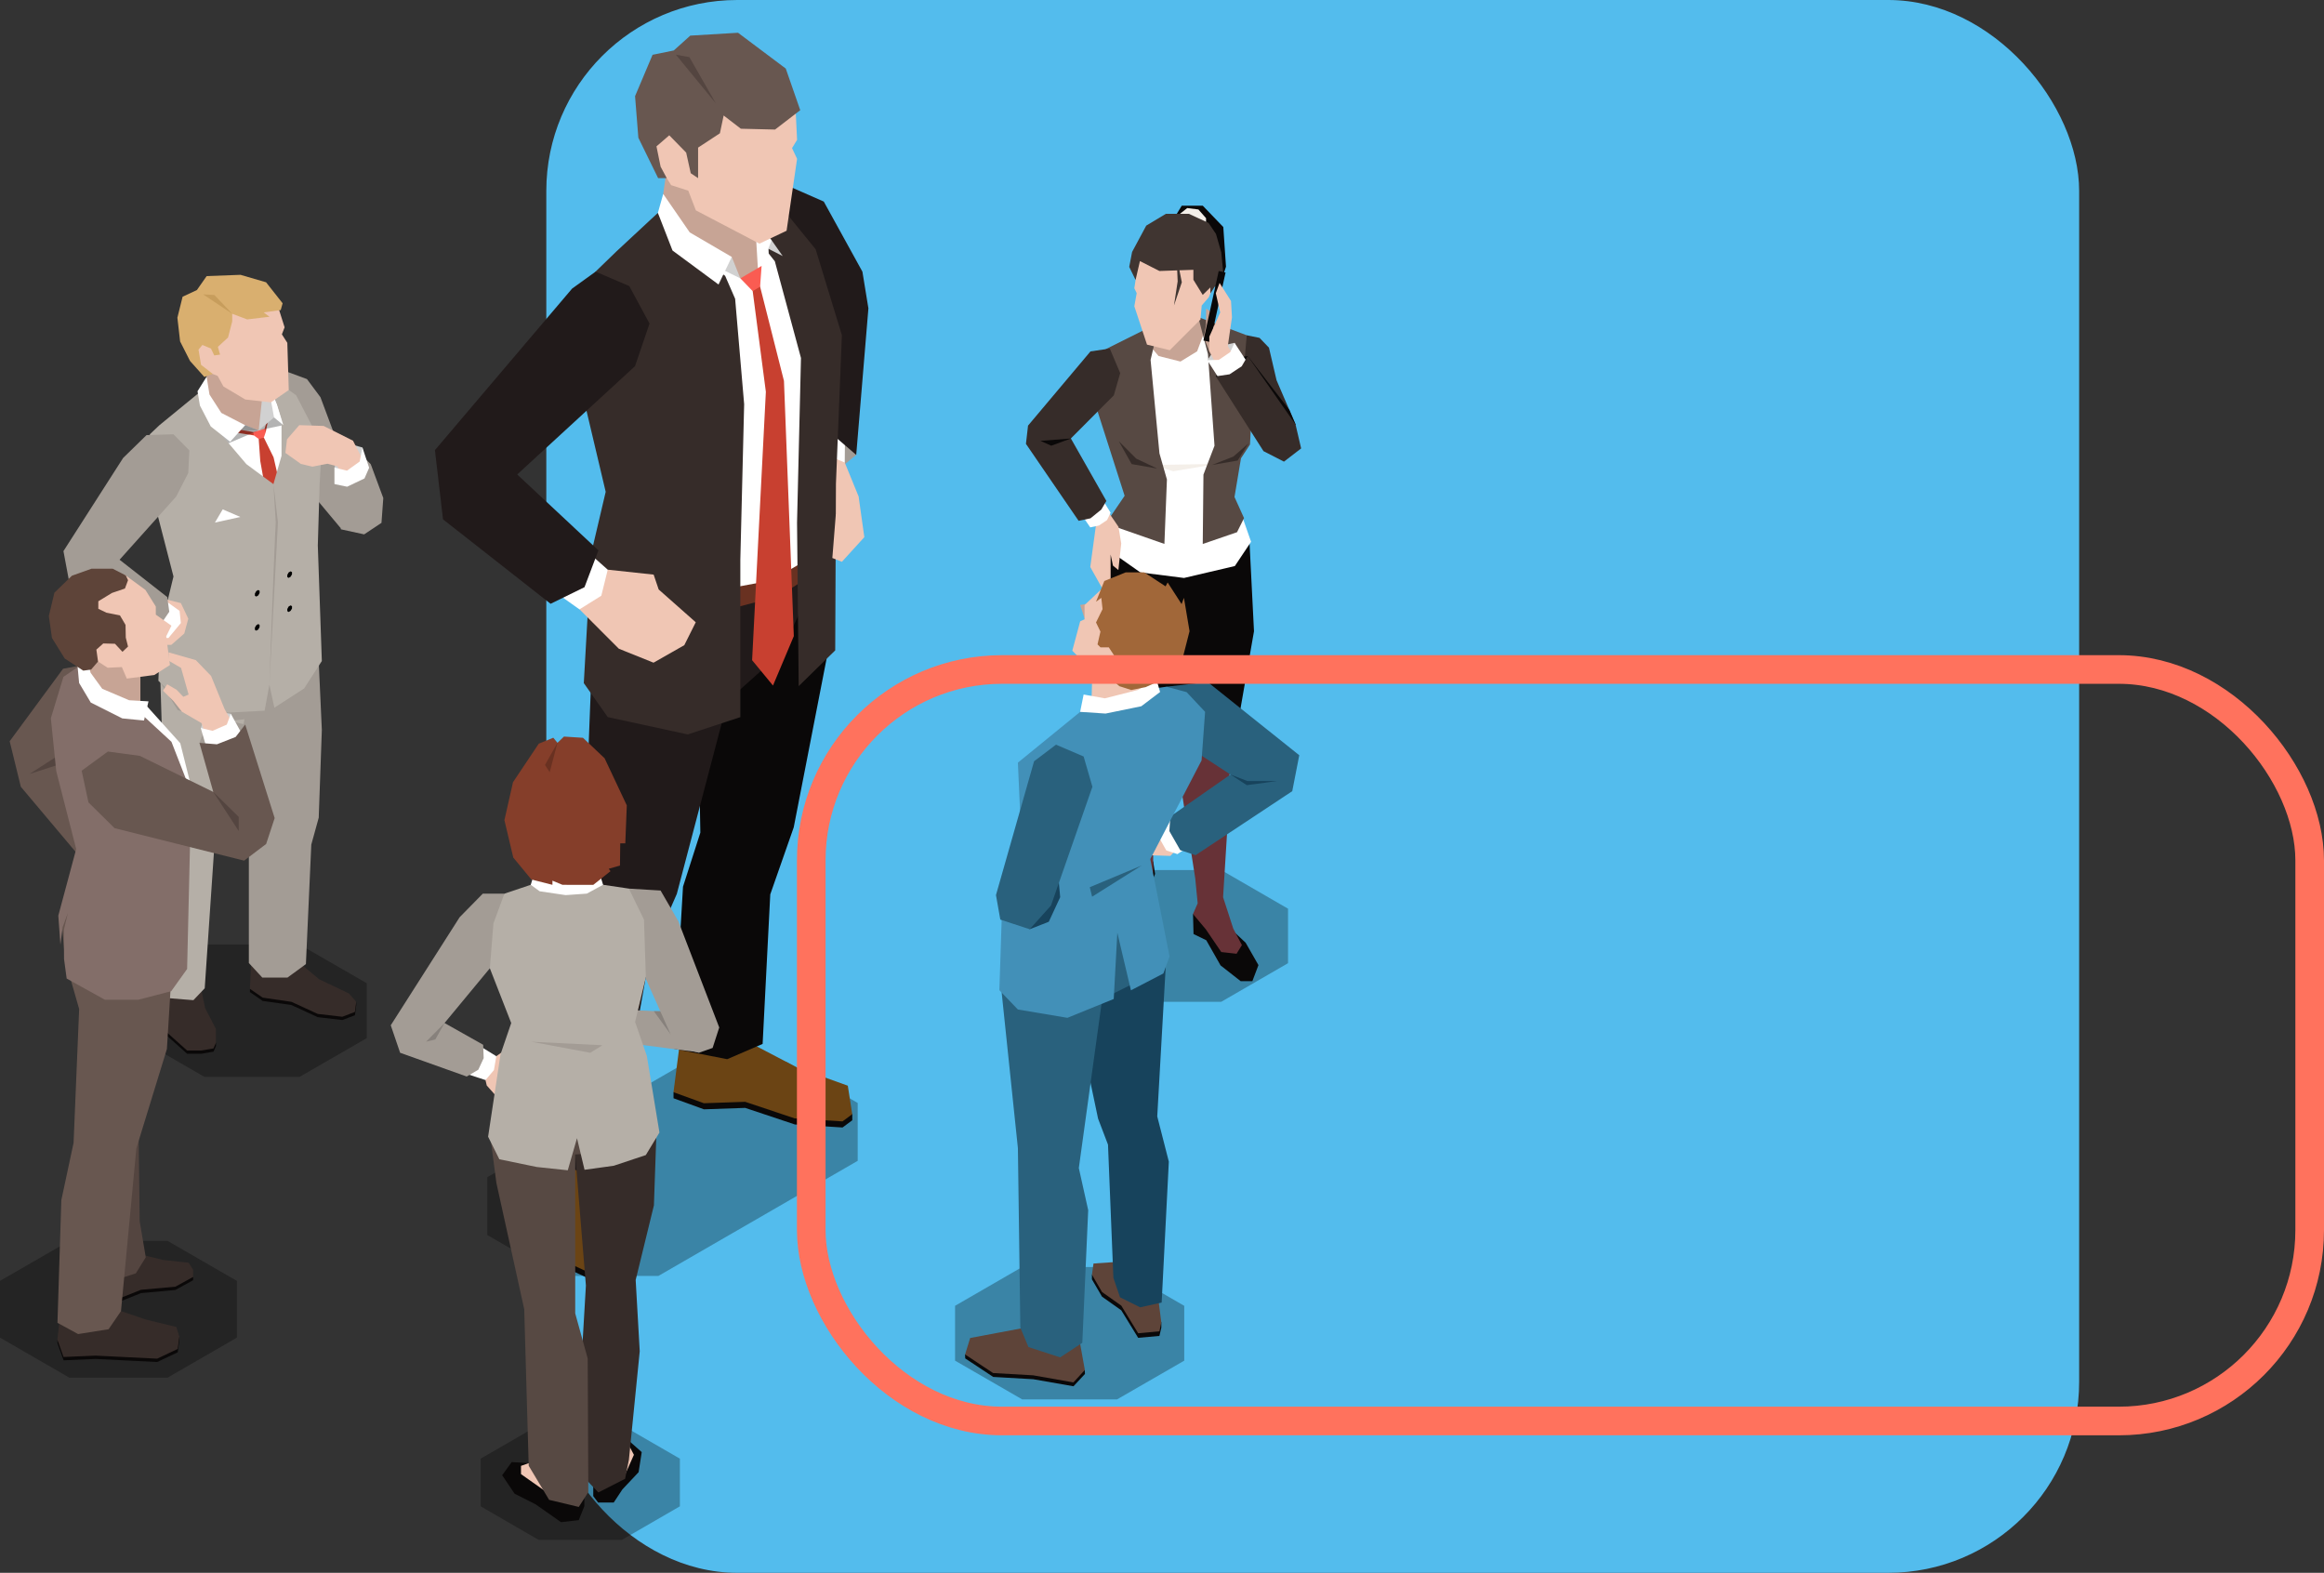 <svg xmlns="http://www.w3.org/2000/svg" xmlns:xlink="http://www.w3.org/1999/xlink" width="243.5" height="164.781" viewBox="0 0 243.5 164.781">
  <rect x="0" y="0" width="243.5" height="164.781" fill="#333333" stroke="none"/>
  <defs>
    <clipPath id="clip-path">
      <rect id="Rectángulo_401507" data-name="Rectángulo 401507" width="136.329" height="157.917" fill="none"/>
    </clipPath>
    <clipPath id="clip-path-3">
      <rect id="Rectángulo_401494" data-name="Rectángulo 401494" width="23.907" height="13.805" fill="none"/>
    </clipPath>
    <clipPath id="clip-path-5">
      <rect id="Rectángulo_401496" data-name="Rectángulo 401496" width="38.807" height="22.408" fill="none"/>
    </clipPath>
    <clipPath id="clip-path-7">
      <rect id="Rectángulo_401498" data-name="Rectángulo 401498" width="24.038" height="13.874" fill="none"/>
    </clipPath>
    <clipPath id="clip-path-9">
      <rect id="Rectángulo_401500" data-name="Rectángulo 401500" width="4.587" height="1.931" fill="none"/>
    </clipPath>
    <clipPath id="clip-path-10">
      <rect id="Rectángulo_401501" data-name="Rectángulo 401501" width="2.582" height="2.93" fill="none"/>
    </clipPath>
    <clipPath id="clip-path-12">
      <rect id="Rectángulo_401503" data-name="Rectángulo 401503" width="24.822" height="14.328" fill="none"/>
    </clipPath>
    <clipPath id="clip-path-13">
      <rect id="Rectángulo_401504" data-name="Rectángulo 401504" width="20.871" height="12.06" fill="none"/>
    </clipPath>
    <clipPath id="clip-path-14">
      <rect id="Rectángulo_401505" data-name="Rectángulo 401505" width="24.013" height="13.87" fill="none"/>
    </clipPath>
  </defs>
  <g id="Grupo_1100074" data-name="Grupo 1100074" transform="translate(-1020 -8487.607)">
    <g id="Grupo_1099745" data-name="Grupo 1099745" transform="translate(0 1902)">
      <rect id="Rectángulo_401023" data-name="Rectángulo 401023" width="160.605" height="164.781" rx="20" transform="translate(1077.24 6585.607)" fill="#53bced"/>
      <g id="Grupo_1099688" data-name="Grupo 1099688" transform="translate(1020 6589.039)">
        <g id="Grupo_1099687" data-name="Grupo 1099687" clip-path="url(#clip-path)">
          <g id="Grupo_1099657" data-name="Grupo 1099657" transform="translate(0 -0.001)">
            <g id="Grupo_1099656" data-name="Grupo 1099656" clip-path="url(#clip-path)">
              <g id="Grupo_1099655" data-name="Grupo 1099655" transform="translate(111.049 87.725)" opacity="0.3">
                <g id="Grupo_1099654" data-name="Grupo 1099654">
                  <g id="Grupo_1099653" data-name="Grupo 1099653" clip-path="url(#clip-path-3)">
                    <path id="Trazado_875907" data-name="Trazado 875907" d="M65.988,37.291l-7-4.048h-9.9l-7.006,4.048V43l7.006,4.045h9.9l7-4.045Z" transform="translate(-42.081 -33.244)"/>
                  </g>
                </g>
              </g>
            </g>
          </g>
          <path id="Trazado_875908" data-name="Trazado 875908" d="M47.368,34.987l.055,2.1,1.333.649,1.5,2.639,2.111,1.652h1.219l.639-1.684L52.886,38l-1.029-.961L49.7,35.362Z" transform="translate(77.63 57.338)" fill="#0a0808"/>
          <path id="Trazado_875909" data-name="Trazado 875909" d="M47.917,29.714v1.027l-1.011,3.254,1.454,9.342.256,2.615-.491,1.119,1.346,1.607,1.618,2.38,1.6.179.562-.908-.91-1.739-1.063-3.277.57-9.188-.069-2.866.647-2.837-.19-.979-2.372-1.829Z" transform="translate(76.872 45.255)" fill="#673237"/>
          <path id="Trazado_875910" data-name="Trazado 875910" d="M44.485,37.683l-.391,1.834.924,1.425,1.765.227,1.3-2.14v-3.1l.676-1.71-.2-1.33-2.272,1.794Z" transform="translate(72.264 53.904)" fill="#0a0808"/>
          <path id="Trazado_875911" data-name="Trazado 875911" d="M45.284,27.991l-.525,3.644,1.09,7.874L45.3,43.941l-1.061,3.607,1.346,1.343,1.61-.734.343-3,.781-1.261v-3.95l1.348-7.164L49.3,29.965,47.54,26.872Z" transform="translate(72.506 44.04)" fill="#673237"/>
          <path id="Trazado_875912" data-name="Trazado 875912" d="M44.262,20.73l-.575,7.384,2.2,10.423,1.8,1.385,7.7,2.494,2.327-1.066,2.079-11.907-.462-9.149Z" transform="translate(71.596 33.26)" fill="#0a0808"/>
          <path id="Trazado_875913" data-name="Trazado 875913" d="M46.554,12.779l-1.227,2.488,2.76,1.847,2.541-.383,2.6-1.834-1.021-2.562L50.974,11.2l-3.151.48Z" transform="translate(74.284 18.361)" fill="#c7a495"/>
          <path id="Trazado_875914" data-name="Trazado 875914" d="M54.315,11.8l-.837,2.238-1.747,1.069-2.293-.578L48.1,12.948l-1.2,1.5V30.6l-2.488,1.449-.507,2.6L47.528,37.2l4.576.581,5.325-1.248,1.7-2.544-.813-2.327-1.626-2.174.066-5.2.636-7.5-1.636-4.658Z" transform="translate(71.953 19.339)" fill="#fff"/>
          <path id="Trazado_875915" data-name="Trazado 875915" d="M45.792,17.227l2.087.66,4.594-.768Z" transform="translate(75.046 28.055)" fill="#f4efe9"/>
          <path id="Trazado_875916" data-name="Trazado 875916" d="M48.592,15.168l.689,9.6-1.158,3.027-.074,7.267,3.591-1.232.736-1.478-1-2.211.678-4.051L53,24.642l.111-2.19.781-7.69L52.664,13.2l-5.088-1.911Z" transform="translate(77.97 18.497)" fill="#574943"/>
          <path id="Trazado_875917" data-name="Trazado 875917" d="M50.366,17.676l-2.243.881,2.684-.462,1.124-1.789Z" transform="translate(78.866 26.724)" fill="#362c29"/>
          <path id="Trazado_875918" data-name="Trazado 875918" d="M49.395,15.24l.451,2.934L52.2,22.262l2.6-.892L52.8,16.718l-.794-3.407-.987-1.027-1.341-.274Z" transform="translate(80.951 19.683)" fill="#362c29"/>
          <path id="Trazado_875919" data-name="Trazado 875919" d="M49.395,15.267l3.861,4.755H54.8l-.654-1.536L49.78,12.834Z" transform="translate(80.951 21.032)" fill="#0a0808"/>
          <path id="Trazado_875920" data-name="Trazado 875920" d="M44.591,14.309,50.217,11.5l-.929,3.935.929,9.79L51,27.967l-.264,6.748-6.141-2.143,1.974-2.9-3.08-9.613Z" transform="translate(71.266 18.839)" fill="#574943"/>
          <path id="Trazado_875921" data-name="Trazado 875921" d="M45.171,11.554l-.132.871.248.512-.248,1.375,1.327,4.019,2.386.586L51.969,15.7,52.1,14.23l.739-.855.172-.409.433-1.412-.887-2.3-7.278-.5-.238,1.523Z" transform="translate(73.812 14.342)" fill="#f0c6b4"/>
          <path id="Trazado_875922" data-name="Trazado 875922" d="M46.651,8.03l.715-1.164h2.2L51.718,9.1,52,13.255l-.871,2.626L49.91,12.949l-2.021-2.238Z" transform="translate(76.455 11.253)" fill="#0a0808"/>
          <path id="Trazado_875923" data-name="Trazado 875923" d="M46.768,7.737,49.72,8.8V8.02l-.8-.91-1.172-.15Z" transform="translate(76.645 11.405)" fill="#f4efe9"/>
          <path id="Trazado_875924" data-name="Trazado 875924" d="M45.507,14.117l.454-1.974,2.045,1.037,3.557-.124V14.1l.979,1.586.8-.784v.631L54.7,13.447l-.216-2.219L53.93,9.3l-.781-1.156-2.064-.955h-2.4l-2.064,1.24-1.48,2.758-.3,1.565Z" transform="translate(73.476 11.779)" fill="#403531"/>
          <path id="Trazado_875925" data-name="Trazado 875925" d="M46.937,9.343,47,10.826l-.385,2.525.821-2.43-.327-1.633Z" transform="translate(76.391 15.221)" fill="#403531"/>
          <path id="Trazado_875926" data-name="Trazado 875926" d="M43.892,20.228l-.6,4.42,1.533,2.736.6-1.016V23.342L45.67,24.5l.567.462.3-2.781-.288-1.747-.905-1.322-1.108.245Z" transform="translate(70.942 31.326)" fill="#f0c6b4"/>
          <path id="Trazado_875927" data-name="Trazado 875927" d="M42.875,19.906l1.09,1.591.913-.193.85-.573.372-.768L45.195,18.5Z" transform="translate(70.266 30.322)" fill="#fff"/>
          <path id="Trazado_875928" data-name="Trazado 875928" d="M50.61,15.113l-1.09-2.576-2.024.3-6.542,7.774-.219,1.913,5.518,8.062,1.243-.261,1.132-.916.533-.905-3.718-6.547,4.5-4.518Z" transform="translate(66.76 20.547)" fill="#362c29"/>
          <path id="Trazado_875929" data-name="Trazado 875929" d="M41.312,16.357l1.129.507,2.058-.755Z" transform="translate(67.704 26.4)" fill="#0a0808"/>
          <path id="Trazado_875930" data-name="Trazado 875930" d="M44.422,16.216l1.823,1.823,2.2,1.042-2.676-.467Z" transform="translate(72.801 26.576)" fill="#362c29"/>
          <path id="Trazado_875931" data-name="Trazado 875931" d="M48.273,14.961l.813-1.172,1.224-.752,1.306-.2.348,1.23-2.824,1.665Z" transform="translate(79.113 21.033)" fill="#0a0808"/>
          <path id="Trazado_875932" data-name="Trazado 875932" d="M49.612,12.574l-.963.512-.712,1.045,1,.786,2.116-1.343-.259-1.264Z" transform="translate(78.561 20.174)" fill="#d1d1d1"/>
          <path id="Trazado_875933" data-name="Trazado 875933" d="M48.029,12.688,47.8,13.95l.578,1.478.844-.451.3-1.652-.7-.636V11.445l-.784-.493Z" transform="translate(78.332 17.949)" fill="#c7a495"/>
          <path id="Trazado_875934" data-name="Trazado 875934" d="M47.783,16.74l.718.158,1.6-7.281-.718-.158Z" transform="translate(78.309 15.503)" fill="#0a0808"/>
          <path id="Trazado_875935" data-name="Trazado 875935" d="M48.694,11.014l.462,2.013-1.14,2.536V17.1l.81,1.549,1.826-.887-.7-1.214.438-3.011-.1-1.707-1.2-1.9Z" transform="translate(78.692 16.277)" fill="#f0c6b4"/>
          <path id="Trazado_875936" data-name="Trazado 875936" d="M49.405,16.43l-1.47-2.3,1.211-.034,1.193-.815.454-.968,1.443,2.2Z" transform="translate(78.559 20.175)" fill="#fff"/>
          <path id="Trazado_875937" data-name="Trazado 875937" d="M50.991,13.908l-1.272.842-1.446.214,5,7.837,2.143,1.1,1.8-1.385-.583-2.5-5.014-7.188Z" transform="translate(79.112 21.033)" fill="#362c29"/>
          <g id="Grupo_1099662" data-name="Grupo 1099662" transform="translate(0 -0.001)">
            <g id="Grupo_1099661" data-name="Grupo 1099661" clip-path="url(#clip-path)">
              <g id="Grupo_1099660" data-name="Grupo 1099660" transform="translate(51.061 107.839)" opacity="0.3">
                <g id="Grupo_1099659" data-name="Grupo 1099659">
                  <g id="Grupo_1099658" data-name="Grupo 1099658" clip-path="url(#clip-path-5)">
                    <path id="Trazado_875938" data-name="Trazado 875938" d="M50.738,40.868l-10.5,0L19.349,52.925v6.064l7.428,4.286H37.27L58.156,51.213V45.154Z" transform="translate(-19.35 -40.866)"/>
                  </g>
                </g>
              </g>
            </g>
          </g>
          <path id="Trazado_875939" data-name="Trazado 875939" d="M28.39,51.2l1.277-.691v.639l-.222,1.8-3.111.76-3.977-1.834-.974-4.462v-.636l2.842,3.673Z" transform="translate(35.045 76.662)" fill="#0a0808"/>
          <path id="Trazado_875940" data-name="Trazado 875940" d="M35.491,42.74l7.423.813,2.56,1.747v.639l-1.021.755-5-.317-5.2-1.736-4.32.15-3.188-1.158V43l3.164-1.5Z" transform="translate(43.824 67.999)" fill="#0a0808"/>
          <path id="Trazado_875941" data-name="Trazado 875941" d="M28.02,45.331l.053,3.2,1.6,6.708-.222,1.8-3.114.763L22.36,55.965l-.976-4.46.652-5.813,1.863-1.8Z" transform="translate(35.044 71.933)" fill="#6b4414"/>
          <path id="Trazado_875942" data-name="Trazado 875942" d="M35.378,40.482l4.3,2.248,5.328,1.916.464,2.985-1.021.755-5-.314-5.2-1.739-4.32.15-3.188-1.156.623-4.832,4.212-.425Z" transform="translate(43.824 65.669)" fill="#6b4414"/>
          <path id="Trazado_875943" data-name="Trazado 875943" d="M29.372,38.438,29.554,49.1l-1.816,5.663-1,16.973,5.629,1.1,3.713-1.6.8-15.667,2.459-7.025,3.565-18.3-.789-9.072L27.4,22.987Z" transform="translate(43.825 34.702)" fill="#0a0808"/>
          <path id="Trazado_875944" data-name="Trazado 875944" d="M26.87,34.026,26.047,55.2l-3.3,6.674-1.364,21.5,4.874,1.7,3.051-1.921,3.7-20.821L35.869,55.8l5.325-20.245,5.547-4.95,4.5-9.6L29.57,26.3Z" transform="translate(35.045 34.422)" fill="#211a1a"/>
          <path id="Trazado_875945" data-name="Trazado 875945" d="M28.5,27.512l6.589-1.734,3.248-2.145V20.266l-9.885,4.008Z" transform="translate(46.632 33.213)" fill="#693121"/>
          <path id="Trazado_875946" data-name="Trazado 875946" d="M31.827,46.328l5.257-.974,4.615-2.7,1.277-22.718-5.1-12.6-8.32.486L26.7,15.509Z" transform="translate(43.762 12.023)" fill="#fff"/>
          <path id="Trazado_875947" data-name="Trazado 875947" d="M36.635,18.684l-2.747,2.251-1.269-1.124-.232-4.027,3.425-.2Z" transform="translate(53.076 25.544)" fill="#a39c95"/>
          <path id="Trazado_875948" data-name="Trazado 875948" d="M35.308,17.688,35.29,19.7l-.884,1.164-1.932-.615L32.791,16l2.876-.552Z" transform="translate(53.22 25.325)" fill="#fff"/>
          <path id="Trazado_875949" data-name="Trazado 875949" d="M32.28,6.02l4.1,1.8,4.048,7.344.628,3.845L39.78,34.363l-2.5-2.151-1.75-10.8L30.467,9.98Z" transform="translate(49.932 9.865)" fill="#211a1a"/>
          <path id="Trazado_875950" data-name="Trazado 875950" d="M36.885,20.956l-1.451-3.549-1.3-.552-1.75,4.1.3,3.2h3.124Z" transform="translate(53.076 27.623)" fill="#f0c6b4"/>
          <path id="Trazado_875951" data-name="Trazado 875951" d="M30.467,9.565l.145,2.895.641.81L33.992,23.4l-.412,17.255.174,17.126,3.826-3.747.077-17.477.623-15.545-2.75-9-4.47-5.5Z" transform="translate(49.931 10.672)" fill="#362c29"/>
          <path id="Trazado_875952" data-name="Trazado 875952" d="M31.32,7.151l-4.315,4.011L24.786,13.31,22.949,18.4l.681,8.587,2.222,9.389-1.528,6.5-.765,13.54,2.51,3.562,8.381,1.816,5.51-1.813v-16.5l.4-16.284-.945-11.046-1.048-2.407-4.454-3.114Z" transform="translate(37.61 11.719)" fill="#362c29"/>
          <path id="Trazado_875953" data-name="Trazado 875953" d="M36.495,11.552l.15,2.663-.264,2.4-1.966.449-1.982-2.042-4.375-2.23L26.333,8.216,26.75,5.29l5.684.6Z" transform="translate(43.155 8.669)" fill="#c7a495"/>
          <path id="Trazado_875954" data-name="Trazado 875954" d="M30.412,9.087l1.934.982L31.183,8.411l-.879-.28Z" transform="translate(49.664 13.326)" fill="#d1d1d1"/>
          <path id="Trazado_875955" data-name="Trazado 875955" d="M30.336,13.44l.346-1.04,1.045-2.686L29.971,7.337Z" transform="translate(49.119 12.024)" fill="#fff"/>
          <path id="Trazado_875956" data-name="Trazado 875956" d="M29.923,10.966l1.38,10.55-1.441,28.12,2.188,2.655,2.182-5.177L33.2,20.374,30.7,10.5l-.562-.681Z" transform="translate(48.941 16.1)" fill="#c84030"/>
          <path id="Trazado_875957" data-name="Trazado 875957" d="M29.4,10.562,30.689,11.9l.776-.462.158-2.18Z" transform="translate(48.175 15.169)" fill="#fa5c52"/>
          <path id="Trazado_875958" data-name="Trazado 875958" d="M28.486,9.221l-.108.61,2.686,1.317-.9-2.248Z" transform="translate(46.506 14.584)" fill="#d1d1d1"/>
          <path id="Trazado_875959" data-name="Trazado 875959" d="M26.68,6.4l2.781,4.032L33.863,13,32.475,15.89l-4.821-3.562L26.121,8.385Z" transform="translate(42.809 10.486)" fill="#fff"/>
          <path id="Trazado_875960" data-name="Trazado 875960" d="M25.971,21.317l4.808.517.528,1.557,3.884,3.436-1.2,2.4-3.225,1.834L27.135,29.6,23.008,25.47l.731-2.855Z" transform="translate(37.707 34.935)" fill="#f0c6b4"/>
          <path id="Trazado_875961" data-name="Trazado 875961" d="M28.456,23.433l-3.84-3.407-.947,3.523-2.177,1.2,4,2.842,2.288-1.428Z" transform="translate(35.222 32.82)" fill="#fff"/>
          <path id="Trazado_875962" data-name="Trazado 875962" d="M17.269,28.184l.847,7.249,11.273,8.848,3.552-1.739L34.4,38.682l-8.51-7.948,12.345-11.35,1.52-4.46-2.122-3.929L34.1,9.485l-2.459,1.773Z" transform="translate(28.301 15.545)" fill="#211a1a"/>
          <path id="Trazado_875963" data-name="Trazado 875963" d="M41.339,4.813,41.493,8l-.528.863.528,1.124-1.1,7.534-2.847,1.351-6.658-3.486-.792-2.061-1.8-.581-.842-1.341L26.7,10.218,25.641,7.048l4.623-4.631,7.22-.451Z" transform="translate(42.022 3.222)" fill="#f0c6b4"/>
          <path id="Trazado_875964" data-name="Trazado 875964" d="M36.005,0,31,.3,29.271,1.855l-2.222.454L25.215,6.645,25.561,11l2.069,4.227h.9l-.639-1.2-.433-2.124L28.8,10.743l1.771,1.813.478,2.159.771.517v-3.2l2.285-1.5.393-1.863L36.3,10.054l3.584.087,2.639-2.029L41.006,3.752Z" transform="translate(41.324 0)" fill="#685750"/>
          <path id="Trazado_875965" data-name="Trazado 875965" d="M26.835.87l4.183,5.093L28.255,1.129Z" transform="translate(43.979 1.426)" fill="#544540"/>
          <path id="Trazado_875966" data-name="Trazado 875966" d="M33.41,20.309l-.362,4.549,1,.4L36.4,22.673l-.6-4.264Z" transform="translate(54.162 30.17)" fill="#f0c6b4"/>
          <g id="Grupo_1099667" data-name="Grupo 1099667" transform="translate(0 -0.001)">
            <g id="Grupo_1099666" data-name="Grupo 1099666" clip-path="url(#clip-path)">
              <g id="Grupo_1099665" data-name="Grupo 1099665" transform="translate(14.39 95.522)" opacity="0.3">
                <g id="Grupo_1099664" data-name="Grupo 1099664">
                  <g id="Grupo_1099663" data-name="Grupo 1099663" clip-path="url(#clip-path-7)">
                    <path id="Trazado_875967" data-name="Trazado 875967" d="M12.491,36.2,5.453,40.259v5.75l7.038,4.061h9.954l7.046-4.061v-5.75L22.445,36.2Z" transform="translate(-5.453 -36.198)"/>
                  </g>
                </g>
              </g>
            </g>
          </g>
          <path id="Trazado_875968" data-name="Trazado 875968" d="M9.222,12.893l-.7.665L8.436,14.9l-.372,1.523L8.9,18.67l1.763,1.966,2.119.681,2.05-.449.67-1.074V17.073l-2.713-3.7Z" transform="translate(13.216 21.13)" fill="#c7a495"/>
          <path id="Trazado_875969" data-name="Trazado 875969" d="M15.4,14.675l-.916.367-.377,1.23L13.278,17.6l-.961-.127-1.338-.269L9.362,17.06l-.926.763,1.341,2.821,1.4,1.525,2.386,1.261L15,23.913l1.079-1.108.7-2.781L16.7,16.343Z" transform="translate(13.826 24.05)" fill="#fff"/>
          <path id="Trazado_875970" data-name="Trazado 875970" d="M9.381,15.579l-.15.654,2.75-.111-1.414-.544Z" transform="translate(15.127 25.532)" fill="#d1d1d1"/>
          <path id="Trazado_875971" data-name="Trazado 875971" d="M9.252,16.073l2.19.346.113-.158-.174-.2-2.064-.34Z" transform="translate(15.163 25.767)" fill="#c84030"/>
          <path id="Trazado_875972" data-name="Trazado 875972" d="M10.272,16.342l.164,2.309.578,3.251,1.575-.325-.76-3.312L10.813,16.2l-.319-.2Z" transform="translate(16.834 26.215)" fill="#c84030"/>
          <path id="Trazado_875973" data-name="Trazado 875973" d="M10.565,16.663l-.095.351L10.689,17l.362-1.855Z" transform="translate(17.158 24.826)" fill="#c84030"/>
          <path id="Trazado_875974" data-name="Trazado 875974" d="M10.053,16.071l.077.348.5.372.541-.145.2-.586-.124-.338Z" transform="translate(16.475 25.767)" fill="#fa5c52"/>
          <g id="Grupo_1099675" data-name="Grupo 1099675" transform="translate(0 -0.001)">
            <g id="Grupo_1099674" data-name="Grupo 1099674" clip-path="url(#clip-path)">
              <g id="Grupo_1099670" data-name="Grupo 1099670" transform="translate(22.518 41.112)" opacity="0.3">
                <g id="Grupo_1099669" data-name="Grupo 1099669">
                  <g id="Grupo_1099668" data-name="Grupo 1099668" clip-path="url(#clip-path-9)">
                    <path id="Trazado_875975" data-name="Trazado 875975" d="M9.245,15.685l-.712.99,1.33.837,3.259-1.388-1.412-.544Z" transform="translate(-8.534 -15.579)"/>
                  </g>
                </g>
              </g>
              <g id="Grupo_1099673" data-name="Grupo 1099673" transform="translate(27.105 38.725)" opacity="0.3">
                <g id="Grupo_1099672" data-name="Grupo 1099672">
                  <g id="Grupo_1099671" data-name="Grupo 1099671" clip-path="url(#clip-path-10)">
                    <path id="Trazado_875976" data-name="Trazado 875976" d="M11.071,14.675l-.8,2.929,2.583-.544-.974-2.386Z" transform="translate(-10.272 -14.675)"/>
                  </g>
                </g>
              </g>
            </g>
          </g>
          <path id="Trazado_875977" data-name="Trazado 875977" d="M16.135,16.117l-1.412-1.895-2.056-.76-2.027,1.156,2.338,2.992,1.33,3.784.111,3.971L15.887,27l2.367,2.834,1.494-3.908L17.8,20.571Z" transform="translate(17.439 22.063)" fill="#a39c95"/>
          <path id="Trazado_875978" data-name="Trazado 875978" d="M15.2,37.258l-4.425-.282-.85,2.6v.335l1.335.924,3.021.433,2.744,1.269,2.581.3,1.319-.5.14-1.069v-.333L17.172,38.9Z" transform="translate(16.262 60.598)" fill="#0a0808"/>
          <path id="Trazado_875979" data-name="Trazado 875979" d="M9.71,39.2l-3.251-.517v.335l.483,2.707,2.082,1.858h1.467l1.3-.224.251-.588V42.43l-.939-1.3Z" transform="translate(10.586 63.388)" fill="#0a0808"/>
          <path id="Trazado_875980" data-name="Trazado 875980" d="M17.172,38.767,15.2,37.123l-4.425-.272-.734.47-.116,2.457,1.335.916,3.021.443L17.024,42.4l2.581.3,1.319-.509.14-1.056L20.3,40.26Z" transform="translate(16.262 60.393)" fill="#362c29"/>
          <path id="Trazado_875981" data-name="Trazado 875981" d="M10.491,37.96H6.655l-.2,1.895.483,2.7,2.082,1.863h1.467l1.3-.222.251-.588V42.164l-1.135-2.2Z" transform="translate(10.586 62.211)" fill="#362c29"/>
          <path id="Trazado_875982" data-name="Trazado 875982" d="M11.122,24.026,9.362,29.1l2.33,13.537-.961,4.23V58.086l1.407,1.523h2.644L16.709,58.2l.565-12.521.778-2.818.327-9.194L18,25.367Z" transform="translate(15.343 39.376)" fill="#a39c95"/>
          <path id="Trazado_875983" data-name="Trazado 875983" d="M12.187,24.641,6.8,27.018l.383,12.746L6.1,45.01V58.993l.707,1.7,3.465.28,1.187-1.246,1.013-14.939,2.246-8.4,1.37-7.339-.544-3.84Z" transform="translate(9.991 40.382)" fill="#b5afa7"/>
          <path id="Trazado_875984" data-name="Trazado 875984" d="M6.372,26.037,8.182,28.9l3.95,1.275,3.5-.364.871-1.657L8.24,25.668Z" transform="translate(10.443 42.066)" fill="#a39c95"/>
          <path id="Trazado_875985" data-name="Trazado 875985" d="M23.976,20.287,21.282,15.1l-1.573-1.135-1.082.011,1.124,3.779v3.686L18.9,24.409l-2.829-2.093L13.41,19.189,11.626,16.03l-.045-1.583L6.961,18.231l-1.013.958.868,8.642L8.43,34.085,7.048,39.761l-.2,5.251L9.2,47.251,13.051,48.4l4.927-.253.5-2.726L19,47.831l3.119-2.016,1.855-2.876-.422-12.1.19-6.428Z" transform="translate(9.747 22.881)" fill="#b5afa7"/>
          <path id="Trazado_875986" data-name="Trazado 875986" d="M10.949,19.457v0Z" transform="translate(17.944 31.861)"/>
          <g id="Grupo_1099686" data-name="Grupo 1099686" transform="translate(0 -0.001)">
            <g id="Grupo_1099685" data-name="Grupo 1099685" clip-path="url(#clip-path)">
              <path id="Trazado_875987" data-name="Trazado 875987" d="M11.367,21.934v0c-.106,1.4-.673,16.992-.673,16.992l.9-16.984v-.013c-.145-1.343-.47-4.008-.47-4.008Z" transform="translate(17.526 29.369)" fill="#a39c95"/>
              <path id="Trazado_875988" data-name="Trazado 875988" d="M10.638,14.489l-.367,3.42,1.61-1.354.261-.483-.4-1.48Z" transform="translate(16.833 23.746)" fill="#d1d1d1"/>
              <path id="Trazado_875989" data-name="Trazado 875989" d="M10.729,14.445l.4,2.185.974.807-.905-2.89Z" transform="translate(17.584 23.673)" fill="#fff"/>
              <path id="Trazado_875990" data-name="Trazado 875990" d="M16.317,16.745l-2.454.784-.657,1.021-.079,1.211.887,1.1,3.18-.591.277-1.285-.14-1.23Z" transform="translate(21.513 27.443)" fill="#a39c95"/>
              <path id="Trazado_875991" data-name="Trazado 875991" d="M15.182,16.358,13.614,17.8l-.335.939.528.873,1.829-.546.686-1.277-.1-1.145Z" transform="translate(21.762 26.81)" fill="#d1d1d1"/>
              <path id="Trazado_875992" data-name="Trazado 875992" d="M14.889,16.649l-.742.174-.742,1.319.594,1.6,1.048-.462.968-1.446v-.533l-.19-.23Z" transform="translate(21.97 27.286)" fill="#f0c6b4"/>
              <path id="Trazado_875993" data-name="Trazado 875993" d="M15.338,15.663l-2.554-.084L11.5,17.062l-.169,1.425,1.623,1.156,1.206.285,1.57-.306,1.95.5L18.8,19.8l.454-.953-.839-1.641Z" transform="translate(18.572 25.532)" fill="#f0c6b4"/>
              <path id="Trazado_875994" data-name="Trazado 875994" d="M15.923,17.931l-1.335.961-1.309-.33v2.161l1.649.588,1.673-.786.48-1.433-.866-2.623Z" transform="translate(21.763 26.991)" fill="#fff"/>
              <path id="Trazado_875995" data-name="Trazado 875995" d="M16.676,18.624l-1.816.866-1.734-.356,1.082,4.819,2.433.53,1.816-1.206.19-2.6L17.33,17.128Z" transform="translate(21.513 28.071)" fill="#a39c95"/>
              <path id="Trazado_875996" data-name="Trazado 875996" d="M8.317,22.5l-2.006.9L5.549,25.79l.908,1.47h2.4l1.356-1.187.422-1.554-.778-1.633Z" transform="translate(9.094 36.869)" fill="#f0c6b4"/>
              <path id="Trazado_875997" data-name="Trazado 875997" d="M8.048,22.5l-2.5,2.94,1.655,1.1H8.557l1.3-1.565L9.721,23.7Z" transform="translate(9.094 36.869)" fill="#fff"/>
              <path id="Trazado_875998" data-name="Trazado 875998" d="M11.225,16.027,8.773,18.42,2.519,28.181l.807,4.32,7.025,4.315,1.995-.427,1.261-1.858L13.4,33l-5-3.916,5.93-6.618L15.595,20l.113-2.372-1.66-1.689Z" transform="translate(4.129 26.127)" fill="#a39c95"/>
              <path id="Trazado_875999" data-name="Trazado 875999" d="M9.093,15.524l-.3-1.868-.953,1.523.251,1.5,1.14,2.193,2.029,1.6,1.573-1.734-2.5-1.29Z" transform="translate(12.856 22.38)" fill="#fff"/>
              <path id="Trazado_876000" data-name="Trazado 876000" d="M10.266,22.239l-.145.256v.237l.145.082.206-.119.14-.251V22.21l-.14-.087Z" transform="translate(16.587 36.256)"/>
              <path id="Trazado_876001" data-name="Trazado 876001" d="M10.266,23.6l-.145.245v.237l.145.084.206-.119.14-.251v-.235l-.14-.087Z" transform="translate(16.587 38.476)"/>
              <path id="Trazado_876002" data-name="Trazado 876002" d="M11.548,21.5l-.14.253v.237l.14.079.206-.121.145-.251v-.232l-.145-.079Z" transform="translate(18.696 35.043)"/>
              <path id="Trazado_876003" data-name="Trazado 876003" d="M11.548,22.851l-.14.259v.227l.14.09.206-.124.145-.243v-.243l-.145-.082Z" transform="translate(18.696 37.26)"/>
              <path id="Trazado_876004" data-name="Trazado 876004" d="M8.533,20.306l2.668-.588-1.852-.794Z" transform="translate(13.985 31.012)" fill="#fff"/>
              <path id="Trazado_876005" data-name="Trazado 876005" d="M16.847,12.39l.565,1.781-.285.736.57.889.15,4.948-1.868,1.29-2.686-.3L11,20.367l-.6-1.1-.515-.208-1.011-.224-.718-.953-.586-2.43,1.3-3.251,3.642-2.013,3.032.533Z" transform="translate(12.408 16.69)" fill="#f0c6b4"/>
              <path id="Trazado_876006" data-name="Trazado 876006" d="M10.754,19.989l-1.23-.955-.264-1.589.409-.491.895.375.346.723.61-.087-.232-.81,1.066-.982.435-1.676v-.81l1.57.591L16.7,14l-.612-.457,1.784-.243.2-.712-1.734-2.2-2.676-.781-3.549.132L9.092,11.2l-1.5.7-.546,2.2.285,2.483L8.369,18.63l1.5,1.676Z" transform="translate(11.54 15.755)" fill="#d9af6f"/>
              <path id="Trazado_876007" data-name="Trazado 876007" d="M8.064,10.386l3.048,2.035L9.249,10.457Z" transform="translate(13.217 17.021)" fill="#c79d5c"/>
              <g id="Grupo_1099678" data-name="Grupo 1099678" transform="translate(0 126.572)" opacity="0.3">
                <g id="Grupo_1099677" data-name="Grupo 1099677">
                  <g id="Grupo_1099676" data-name="Grupo 1099676" clip-path="url(#clip-path-12)">
                    <path id="Trazado_876008" data-name="Trazado 876008" d="M0,58.1l7.27,4.2H17.548l7.273-4.2V52.158l-7.273-4.193H7.27L0,52.158Z" transform="translate(0 -47.964)"/>
                  </g>
                </g>
              </g>
              <path id="Trazado_876009" data-name="Trazado 876009" d="M7.609,49.366l1.818.029,2.784.079.507-.029v.346L10.86,50.812l-3.607.333-2.507,1L4.587,51.4l.449-1.079Z" transform="translate(7.518 80.904)" fill="#0a0808"/>
              <path id="Trazado_876010" data-name="Trazado 876010" d="M4.643,52.966l7.447-.435,2.969-.76v.351l-.174,1.28L12.733,54.42,6.276,54.1l-3.349.145-.647-1.8V52.09Z" transform="translate(3.738 84.844)" fill="#0a0808"/>
              <path id="Trazado_876011" data-name="Trazado 876011" d="M7.454,48.527l2.14.52,2.657.285.464.739v.749L10.86,51.844l-3.607.325-2.507,1-.158-.742V49.224Z" transform="translate(7.519 79.529)" fill="#362c29"/>
              <path id="Trazado_876012" data-name="Trazado 876012" d="M8.645,43.456l.116,9.838L9.4,57.077,8.355,58.761,5.146,59.787,3.584,50.034Z" transform="translate(5.874 71.218)" fill="#544540"/>
              <path id="Trazado_876013" data-name="Trazado 876013" d="M8.369,50.68l3.167,1.074,3.2.784.319,1.019-.174,1.28-2.151,1.019-6.457-.319-3.351.145-.644-1.8.237-2.182Z" transform="translate(3.738 83.058)" fill="#362c29"/>
              <path id="Trazado_876014" data-name="Trazado 876014" d="M2.688,36.948l.383,4.37,1.483,5.175L3.97,60.516l-1.282,6L2.282,79.373,4.445,80.55l3.193-.507,1.3-1.895,1.61-17.05,3.2-10.413.7-11.41L8.367,34.04l-4.8.317Z" transform="translate(3.739 55.787)" fill="#685750"/>
              <path id="Trazado_876015" data-name="Trazado 876015" d="M7.259,26.662l3.671,4.074,1.412,5.613-3.219.177L4.855,28.137Z" transform="translate(7.956 43.696)" fill="#fff"/>
              <path id="Trazado_876016" data-name="Trazado 876016" d="M8.011,25.106l-2.035.383L.384,33.081,1.551,37.85l6.2,7.365,2.678-3.143L9.787,27.479Z" transform="translate(0.63 41.146)" fill="#685750"/>
              <path id="Trazado_876017" data-name="Trazado 876017" d="M4.838,28.537,1.168,30.893l3.671-1.18Z" transform="translate(1.914 46.768)" fill="#544540"/>
              <path id="Trazado_876018" data-name="Trazado 876018" d="M9.226,27.086v3.684H7.933L5,29.447,3.346,27.16V25.579l1.185-1.1,4.462.412Z" transform="translate(5.484 40.126)" fill="#c7a495"/>
              <path id="Trazado_876019" data-name="Trazado 876019" d="M5.595,26.629l1.4,2.225,4.673,1.636,2.987,2.76,2.074,5.325-.433,18.475-1.665,2.327-3.47.9H7.69L3.676,58.052,3.4,56l-.016-3.053.42-1.768-.546,1.475L3.022,54.5,2.8,51.463l1.874-6.982L2.584,36.319l-.565-5.542,1.317-4.333,2.056-1.4Z" transform="translate(3.309 41.038)" fill="#836e69"/>
              <path id="Trazado_876020" data-name="Trazado 876020" d="M4.226,25.088l.227.85,1.219,1.678,2.818,1.2,2.027.116-.472,2.008L7.77,30.717l-3.3-1.66-1.222-2.05-.177-1.918Z" transform="translate(5.041 41.117)" fill="#fff"/>
              <path id="Trazado_876021" data-name="Trazado 876021" d="M7.919,29.643l.549-1.459,2.359-.876,1.887.42v1.557L8.835,30.9Z" transform="translate(12.978 44.753)" fill="#a39c95"/>
              <path id="Trazado_876022" data-name="Trazado 876022" d="M7.971,28.632l.4-.924,1.523-.736,1.23.169.193,1.491-2.433.85Z" transform="translate(13.063 44.205)" fill="#d1d1d1"/>
              <path id="Trazado_876023" data-name="Trazado 876023" d="M8.6,26.964l-.6,1.531.6,1.763h.961l2.1-.963L10.394,26.98l-.707-.23Z" transform="translate(13.12 43.841)" fill="#f0c6b4"/>
              <path id="Trazado_876024" data-name="Trazado 876024" d="M8.182,21.532,10.3,23.081l1.092,1.744v.85l1.636,1.158-.544,1.114.388,3.011L11.235,32l-2.882.375-.52-1.206-1.483.071L5.34,30.588l-1.412-2.1L3.01,24.366l2.879-2.834Z" transform="translate(4.933 35.288)" fill="#f0c6b4"/>
              <path id="Trazado_876025" data-name="Trazado 876025" d="M8.634,21.28l1.367.7.235.5-.325.873-1.364.464-1.425.871v.789l.847.406,1.422.29.583.99L10,28.5l.235.932-.583.552-.784-.844-1.227-.032-.723.644L7.093,31l-.726.844-.818.113L3.6,30.682,2.264,28.529l-.325-2.3.583-2.441,1.837-1.779L6.4,21.28Z" transform="translate(3.179 34.875)" fill="#5e4439"/>
              <path id="Trazado_876026" data-name="Trazado 876026" d="M7.057,24.6l2.853.815,1.6,1.657,1.4,3.433-2.388,1.517-2.066-1.2-.876-1.106-1.106-1.1.435-.67.995.581.7.731.552-.235L8.366,26.23l-1.309-.757Z" transform="translate(10.606 40.315)" fill="#f0c6b4"/>
              <path id="Trazado_876027" data-name="Trazado 876027" d="M8.741,31.167l-.771-2.639,1.23.3,1.5-.654.422-1.135,1.322,2.4-.8,1.491-1.193.522Z" transform="translate(13.063 44.31)" fill="#fff"/>
              <path id="Trazado_876028" data-name="Trazado 876028" d="M3.242,32.3l2.75-2.008,3.357.457,7.687,3.779-1.451-5.143,1.831.15,1.963-.771,1-1.3,3.087,9.8-.892,2.713-2.309,1.747L6.691,38.32l-2.736-2.7Z" transform="translate(5.313 45.014)" fill="#685750"/>
              <path id="Trazado_876029" data-name="Trazado 876029" d="M8.469,30.141l2.665,4.1V32.756Z" transform="translate(13.879 49.397)" fill="#544540"/>
              <g id="Grupo_1099681" data-name="Grupo 1099681" transform="translate(50.365 145.857)" opacity="0.3">
                <g id="Grupo_1099680" data-name="Grupo 1099680">
                  <g id="Grupo_1099679" data-name="Grupo 1099679" clip-path="url(#clip-path-13)">
                    <path id="Trazado_876030" data-name="Trazado 876030" d="M39.957,58.806l-6.114-3.533h-8.65l-6.106,3.533V63.8l6.106,3.536h8.65L39.957,63.8Z" transform="translate(-19.086 -55.273)"/>
                  </g>
                </g>
              </g>
              <path id="Trazado_876031" data-name="Trazado 876031" d="M23.556,60.483v1.232l.509.673H25.7l.908-1.375,1.7-1.808.327-2.1-1.372-1.214Z" transform="translate(38.604 91.599)" fill="#0a0808"/>
              <path id="Trazado_876032" data-name="Trazado 876032" d="M25.541,56.08l.525,1-1.087,2.436-.356-2.4Z" transform="translate(40.353 91.907)" fill="#f0c6b4"/>
              <path id="Trazado_876033" data-name="Trazado 876033" d="M28.553,59.776v1.589l-.586,1.465-1.86.214-2.655-1.866-2.211-1.119-1.3-1.934,1-1.377,3.3.219Z" transform="translate(32.674 93.001)" fill="#0a0808"/>
              <path id="Trazado_876034" data-name="Trazado 876034" d="M21.486,56.791l-.8.282v.863l3.3,2.327.728-1.734Z" transform="translate(33.902 93.073)" fill="#f0c6b4"/>
              <path id="Trazado_876035" data-name="Trazado 876035" d="M31.331,44.636l-.245,7.077-1.911,7.824L29.6,67,28.465,78.371l-.4,1.995-2.8,1.425-2.425-2.546L23.96,60.11,22.839,46.388l2.847-2.982Z" transform="translate(37.429 71.137)" fill="#362c29"/>
              <path id="Trazado_876036" data-name="Trazado 876036" d="M35.089,47.207l-6.774.493V64.349l1.306,4.718.066,14.007-1,1.552-3.109-.744-2.137-3.57-.47-16.4L20.055,50.679,19.5,46.46,22.971,42.6H35.213L36.8,45.948Z" transform="translate(31.955 69.823)" fill="#574943"/>
              <path id="Trazado_876037" data-name="Trazado 876037" d="M32.418,43.24l-6.89-.895L24.971,40.7l.309-1.9,4.035.187L32.669,40.3Z" transform="translate(40.924 63.595)" fill="#a39c95"/>
              <path id="Trazado_876038" data-name="Trazado 876038" d="M20.409,41.106l1.074-.763-.061,2.544L20.409,45.3l-1-1.122-.135-.57.216-1.488Z" transform="translate(31.592 66.118)" fill="#f0c6b4"/>
              <path id="Trazado_876039" data-name="Trazado 876039" d="M19.955,40.216l1.784,1.1-.251,1.454-.881,1.048-2.14-.7Z" transform="translate(30.264 65.909)" fill="#fff"/>
              <path id="Trazado_876040" data-name="Trazado 876040" d="M34.787,35l-2.7-.4-1.52-1.243L25.5,33.6l-.992,1-2.763.929L19.287,38.32l-.306,3.855,1.238,1.177,2.238,5.732-1.122,3.28-1.3,8.629,1.177,2.362,3.913.81,3.256.346.968-3.362.789,3.309,3.061-.422,3.359-1.119,1.43-2.362-1.322-8.027-1.23-3.557,1.129-4.681.918-2.114L37.173,36.4Z" transform="translate(31.107 54.667)" fill="#b5afa7"/>
              <path id="Trazado_876041" data-name="Trazado 876041" d="M28.185,33.25l.464,1.525-1.707.926-2.219.156L22,35.453l-.929-.678.464-1.525Z" transform="translate(34.54 54.492)" fill="#fff"/>
              <path id="Trazado_876042" data-name="Trazado 876042" d="M25.588,28.6l.678-.654,1.992.127,2.267,2.145,2.325,4.935-.156,3.977h-.53l-.029,2.327-1.177.34.185.251-1.8,1.43H26.113l-1.053-.435v.435l-2.209-.559-1.895-2.3L20.028,36.7l.9-3.974,2.7-4.037,1.52-.623Z" transform="translate(32.823 45.793)" fill="#853e2a"/>
              <path id="Trazado_876043" data-name="Trazado 876043" d="M22.948,28.19l-.818,3.087-.491-.765Z" transform="translate(35.463 46.199)" fill="#693121"/>
              <path id="Trazado_876044" data-name="Trazado 876044" d="M25.959,38.845l1.773,2.438.182-.868-1.272-1.57Z" transform="translate(42.543 63.661)" fill="#87817c"/>
              <path id="Trazado_876045" data-name="Trazado 876045" d="M24.971,33.979l1.581,3.256.2,6.215,3.164,7.08,2.38.649,1.446-.507.694-2.143L30.151,37.394,28.29,34.18Z" transform="translate(40.923 55.688)" fill="#a39c95"/>
              <path id="Trazado_876046" data-name="Trazado 876046" d="M27.425,34.179,26.275,37.3,25.9,42l-4.747,5.734,4.048,2.28.053,1.4-.562,1.211-1.214.715L16.5,50.851l-.982-2.879,7.217-11.321,2.428-2.473Z" transform="translate(25.424 56.015)" fill="#a39c95"/>
              <path id="Trazado_876047" data-name="Trazado 876047" d="M18.852,39.317l-1.934,1.955.966-.232Z" transform="translate(27.725 64.435)" fill="#87817c"/>
              <path id="Trazado_876048" data-name="Trazado 876048" d="M28.549,40.428l-7.457-.369,6.193,1.158Z" transform="translate(34.567 65.65)" fill="#a39c95"/>
              <g id="Grupo_1099684" data-name="Grupo 1099684" transform="translate(100.07 129.316)" opacity="0.3">
                <g id="Grupo_1099683" data-name="Grupo 1099683">
                  <g id="Grupo_1099682" data-name="Grupo 1099682" clip-path="url(#clip-path-14)">
                    <path id="Trazado_876049" data-name="Trazado 876049" d="M61.935,53.068,54.895,49H44.954l-7.033,4.064v5.747l7.033,4.059h9.941l7.04-4.059Z" transform="translate(-37.923 -49.005)"/>
                  </g>
                </g>
              </g>
              <path id="Trazado_876050" data-name="Trazado 876050" d="M45.886,48.986l-2.531.85v.486l1.056,1.813,2.019,1.43L48.2,56.449l2.227-.2.2-.866v-.549Z" transform="translate(71.053 80.282)" fill="#0a0808"/>
              <path id="Trazado_876051" data-name="Trazado 876051" d="M45.886,48.8l-2.367.166-.164,1.166,1.056,1.816,2.019,1.428L48.2,56.271l2.227-.208.2-.932-.3-2.322Z" transform="translate(71.053 79.982)" fill="#5e4439"/>
              <path id="Trazado_876052" data-name="Trazado 876052" d="M42.928,47.262,44.7,55.678l1.04,2.726.565,13.952L47,74.4l2.111,1.05,2.251-.5.752-14.764L50.9,55.448l.884-15.638-2.246-4.367-6.613,4.9Z" transform="translate(70.352 58.086)" fill="#17435c"/>
              <path id="Trazado_876053" data-name="Trazado 876053" d="M38.318,52.475l.016.414,2.932,1.94,4.193.24,4.22.739,1.2-1.29-.021-.414Z" transform="translate(62.798 85.999)" fill="#0a0808"/>
              <path id="Trazado_876054" data-name="Trazado 876054" d="M44.3,51.433l-5.447,1.024-.533,1.726,2.934,1.945,4.2.24,4.214.742,1.2-1.3L50.38,53.09l-2.871-1.23Z" transform="translate(62.798 84.291)" fill="#5e4439"/>
              <path id="Trazado_876055" data-name="Trazado 876055" d="M39.771,43.39l1.7,16.295.256,18.8.847,2.04L45.9,81.608l2.32-1.525.617-13.9-.982-4.41,2.446-17.7,4.412-2.2-.982-6.982L42.4,37.582Z" transform="translate(65.18 57.172)" fill="#29617d"/>
              <path id="Trazado_876056" data-name="Trazado 876056" d="M43.433,25.676l-.1,3.811,2.156.182,4.138-1.515-.457-2.847-4.708-.364Z" transform="translate(71.025 40.877)" fill="#f0c6b4"/>
              <path id="Trazado_876057" data-name="Trazado 876057" d="M48.434,33.825l-.528.549L45.595,34.3V32.047l2.6-.4Z" transform="translate(74.723 51.867)" fill="#f0c6b4"/>
              <path id="Trazado_876058" data-name="Trazado 876058" d="M50.342,33.7,47.98,35.263l-1.166-.388L46,33.432l.061-1.108,1.918-1.333Z" transform="translate(75.385 50.79)" fill="#fff"/>
              <path id="Trazado_876059" data-name="Trazado 876059" d="M46.316,26.266l4.315-.488,9.595,7.671-.734,3.763L49.362,43.92l-1.607-.53L46.617,41.4l.1-1.536,6.3-4.394-4.286-2.8Z" transform="translate(75.906 42.246)" fill="#29617d"/>
              <path id="Trazado_876060" data-name="Trazado 876060" d="M56.352,26.087,54.3,27.636l-3.7.868-2.227-.09-6.753,5.507.319,7.12L39.97,48.894l-.29,8.867,1.937,2.021,5.191.873,4.855-1.974.377-6.94,1.425,6.032,3.4-1.765.647-1.784-2.019-10.2,5.373-10.336.369-5.093L59.3,26.533l-2.108-.57Z" transform="translate(65.03 42.55)" fill="#4290b8"/>
              <path id="Trazado_876061" data-name="Trazado 876061" d="M48.714,33.061,43.27,35.338l.245.995Z" transform="translate(70.913 54.182)" fill="#29617d"/>
              <path id="Trazado_876062" data-name="Trazado 876062" d="M43.956,22.65l-1.069.182.457,1.38.734-.446Z" transform="translate(70.286 37.121)" fill="#c7a495"/>
              <path id="Trazado_876063" data-name="Trazado 876063" d="M45.561,22.116l-1.7,1.6v1.491l-.457.211-.826,3.074,2.314,2.388.8-.158.924.707,1.509-.594,1.428-6.663Z" transform="translate(69.773 36.246)" fill="#f0c6b4"/>
              <path id="Trazado_876064" data-name="Trazado 876064" d="M42.887,29.121l.367-1.818,2.222.4,3.457-.876,1.932-1.18.4,1.391L49.3,28.53l-3.747.768Z" transform="translate(70.285 42.03)" fill="#fff"/>
              <path id="Trazado_876065" data-name="Trazado 876065" d="M46.621,21.425l-2.232.9L43.517,24.5l.554-.409.132,1.18-.686,1.4.464.958-.306,1.338.306.309h.873l.615.934.066,1.235-.464,1.116.889.784,1.248.4,1.512-.3L50,32.87l2.544-2.259.773-3.027-.588-3.494-.245.657-1.462-2.267-.216.406-2.232-1.462Z" transform="translate(71.319 35.113)" fill="#a16739"/>
              <path id="Trazado_876066" data-name="Trazado 876066" d="M41.657,39.1l2-.784,1.193-2.576-.156-1.713-1.24-.578-3.037,3.209Z" transform="translate(66.232 54.825)" fill="#17435c"/>
              <path id="Trazado_876067" data-name="Trazado 876067" d="M48.729,29.5l-2.895-1.238L43.538,30,39.545,44.02,40,46.588,43.079,47.6l2.232-2.486L49.65,32.671Z" transform="translate(64.809 46.325)" fill="#29617d"/>
              <path id="Trazado_876068" data-name="Trazado 876068" d="M48.855,29.45l1.781.686h3.085l-3.153.43Z" transform="translate(80.067 48.264)" fill="#17435c"/>
            </g>
          </g>
        </g>
      </g>
      <rect id="Rectángulo_401024" data-name="Rectángulo 401024" width="157" height="78.734" rx="20" transform="translate(1105 6655.748)" fill="none" stroke="#ff725d" stroke-miterlimit="10" stroke-width="3"/>
    </g>
  </g>
</svg>
